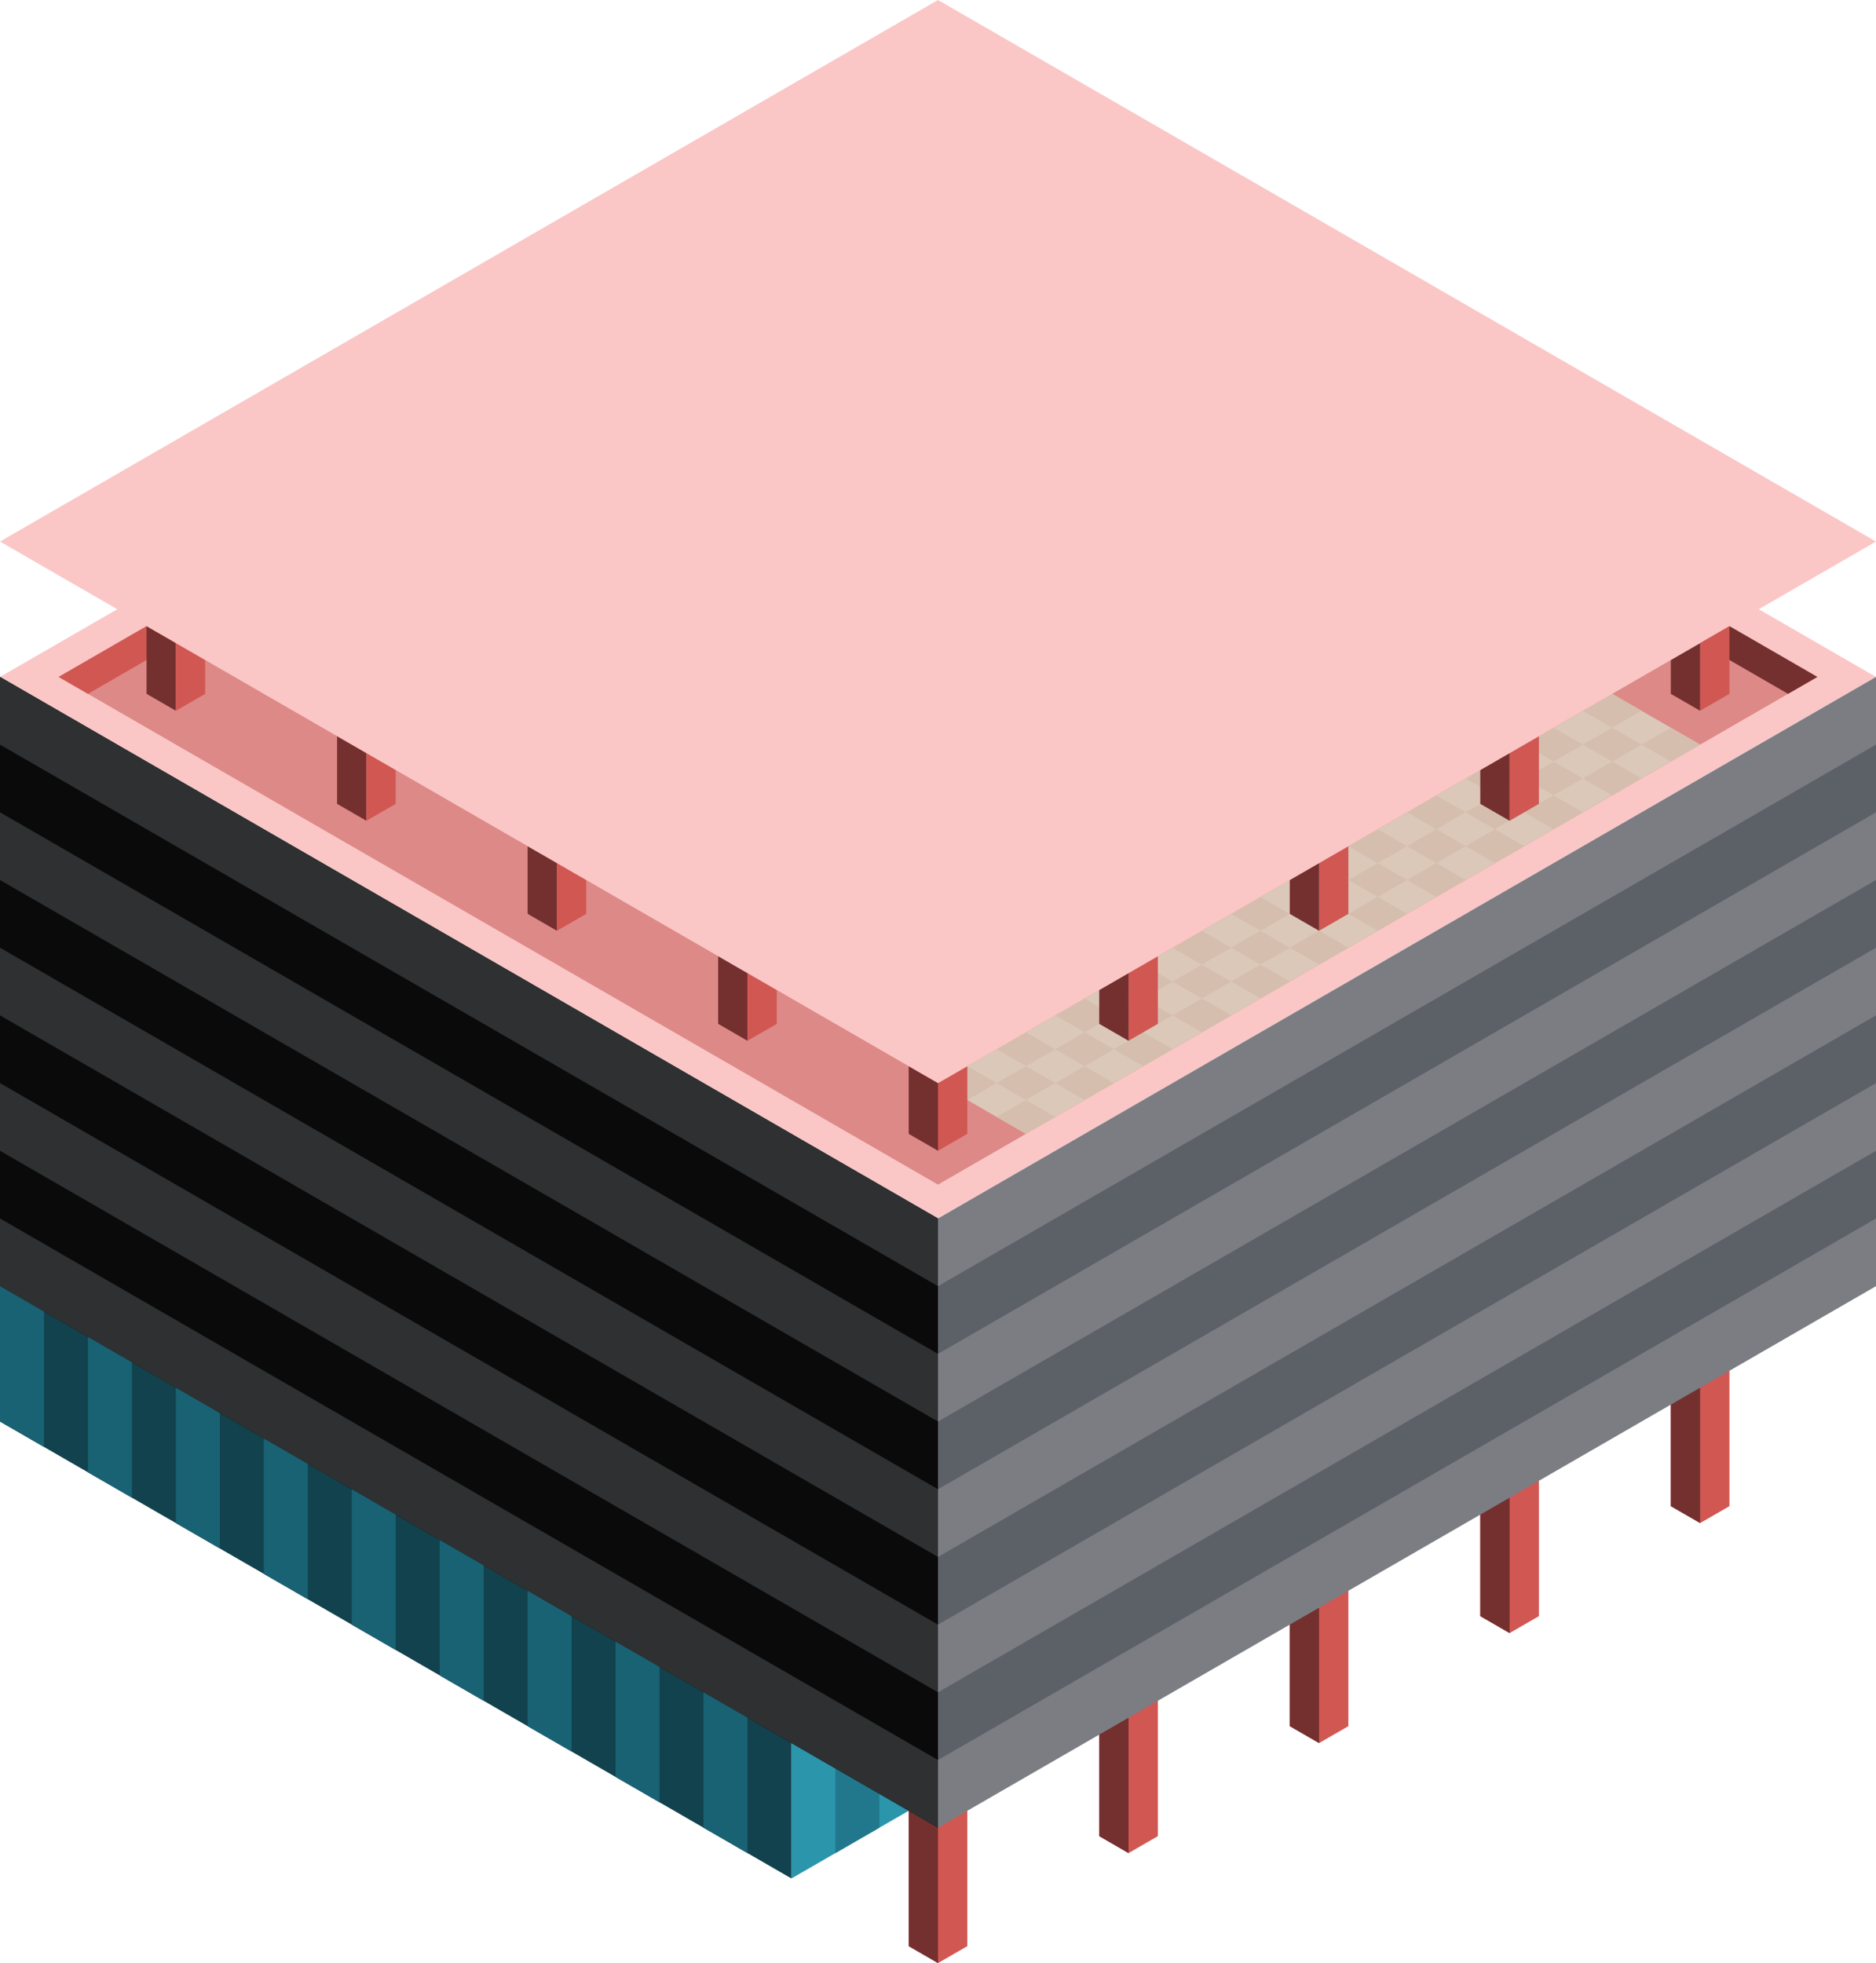 <svg id="Layer_1" data-name="Layer 1" xmlns="http://www.w3.org/2000/svg" viewBox="0 0 320 334.863">
  <defs>
    <style>
      .curtain-R-prim-light {
        fill: #2b95ac;
      }

      .exterior-R-prim {
        fill: #d15752;
      }

      .exterior-L-prim {
        fill: #73302f;
      }

      .curtain-R-prim-dark {
        fill: #21788c;
      }

      .top-light {
        fill: #fac7c6;
      }

      .top-prim {
        fill: #dd8987;
      }

      .cls-1 {
        fill: #dbc8b9;
      }

      .curtain-L-prim-dark {
        fill: #11424d;
      }

      .cls-2 {
        fill: #d5bead;
      }

      .cls-3 {
        fill: #7b7d83;
      }

      .cls-4 {
        fill: #5c6067;
      }

      .cls-5 {
        fill: #0a0a0a;
      }

      .cls-6 {
        fill: #2e3031;
      }

      .curtain-L-prim-light {
        fill: #196273;
      }
    </style>
  </defs>
  <title>Artboard 54</title>
  <g id="root">
    <path id="windows-L4" class="curtain-R-prim-light" d="M297.5,202.073V226.61L135,320.429v-23.094Z"/>
    <path id="body-L1" class="exterior-R-prim" d="M285,256.921l5,2.887,5-2.887v-23.094H285Z"/>
    <path id="body-R2" class="exterior-L-prim" d="M285,256.921V236.714l5-2.887v25.981Z"/>
    <path id="Path" class="curtain-R-prim-dark" d="M142.5,316.099v-23.094l7.5-4.33v23.094Z"/>
    <path id="body-L1-2" data-name="body-L1" class="exterior-R-prim" d="M252.5,275.685l5,2.887,5-2.887v-23.094h-10Z"/>
    <path id="body-R2-2" data-name="body-R2" class="exterior-L-prim" d="M252.5,275.685V255.477l5-2.887v25.981Z"/>
    <path id="body-L1-3" data-name="body-L1" class="exterior-R-prim" d="M220,294.449l5,2.887,5-2.887v-23.094H220Z"/>
    <path id="body-R2-3" data-name="body-R2" class="exterior-L-prim" d="M220,294.449v-20.32l5-2.887v26.094Z"/>
    <path id="body-L1-4" data-name="body-L1" class="exterior-R-prim" d="M187.5,313.213l5,2.887,5-2.887v-29.094l-10,6Z"/>
    <path id="body-R2-4" data-name="body-R2" class="exterior-L-prim" d="M187.5,313.212v-23.32l5-2.887v29.094Z"/>
    <path id="body-L1-5" data-name="body-L1" class="exterior-R-prim" d="M165,331.976V303.109l-5,2.887-5-2.887v28.867l5,2.887Z"/>
    <path id="body-R2-5" data-name="body-R2" class="exterior-L-prim" d="M160,334.863l-5-2.887V303.109l5,2.887Z"/>
    <path id="top-T1" class="top-light" d="M320,115.47,160,23.094,0,115.47l160,92.376Z"/>
    <path id="top-T2" class="top-prim" d="M160,202.073,10,115.47,160,28.868,310,115.47Z"/>
    <path id="Path-2" data-name="Path" class="exterior-R-prim" d="M15,118.357,10,115.47,160,28.868v5.773Z"/>
    <path id="Path-3" data-name="Path" class="exterior-L-prim" d="M310,115.47l-5,2.887L200,57.735V51.962Z"/>
    <path id="Path-4" data-name="Path" class="cls-1" d="M275,118.357,160,184.752l15,8.66,115-66.395Z"/>
    <path id="body-R2-6" data-name="body-R2" class="exterior-L-prim" d="M62.5,140.007l-5-2.887v-11.547l5,2.887Z"/>
    <path id="body-L1-6" data-name="body-L1" class="exterior-R-prim" d="M67.5,137.121v-5.774l-5-2.887v11.547Z"/>
    <path id="body-L1-7" data-name="body-L1" class="exterior-R-prim" d="M290,121.243l5-2.887V106.81l-5,2.887Z"/>
    <path id="body-R2-7" data-name="body-R2" class="exterior-L-prim" d="M285,118.357v-5.773l5-2.887v11.547Z"/>
    <path id="body-L1-8" data-name="body-L1" class="exterior-L-prim" d="M30,121.243l-5-2.887V106.81l5,2.887Z"/>
    <path id="body-R2-8" data-name="body-R2" class="exterior-R-prim" d="M35,118.357v-5.773l-5-2.887v11.547Z"/>
    <path id="windows-R1" class="curtain-L-prim-dark" d="M135,320.429,0,242.487V213.62l135,77.942Z"/>
    <path id="Path-5" data-name="Path" class="cls-2" d="M250,150.111l-5-2.887-5,2.887,5,2.887Z"/>
    <path id="Path-6" data-name="Path" class="cls-2" d="M260,144.338l-5-2.887-5,2.887,5,2.887Z"/>
    <path id="Path-7" data-name="Path" class="cls-2" d="M210,173.205l-5-2.887-5,2.887,5,2.887Z"/>
    <path id="Path-8" data-name="Path" class="cls-2" d="M190,184.752l-5-2.887-5,2.887,5,2.887Z"/>
    <path id="Path-9" data-name="Path" class="cls-2" d="M180,190.526l-5-2.887-5,2.887,5,2.887Z"/>
    <path id="Path-10" data-name="Path" class="cls-2" d="M280,132.791l-5-2.887-5,2.887,5,2.887Z"/>
    <path id="Path-11" data-name="Path" class="cls-2" d="M230,161.658l-5-2.887-5,2.887,5,2.887Z"/>
    <path id="Path-12" data-name="Path" class="cls-2" d="M290,127.017l-5-2.887-5,2.887,5,2.887Z"/>
    <path id="Path-13" data-name="Path" class="cls-2" d="M240,155.885l-5-2.887-5,2.887,5,2.887Z"/>
    <path id="Path-14" data-name="Path" class="cls-2" d="M270,138.564l-5-2.887-5,2.887,5,2.887Z"/>
    <path id="Path-15" data-name="Path" class="cls-2" d="M220,167.432l-5-2.887-5,2.887,5,2.887Z"/>
    <path id="Path-16" data-name="Path" class="cls-2" d="M200,178.979l-5-2.887-5,2.887,5,2.887Z"/>
    <path id="Path-17" data-name="Path" class="cls-2" d="M240,150.111l-5-2.887-5,2.887,5,2.887Z"/>
    <path id="Path-18" data-name="Path" class="cls-2" d="M250,144.338l-5-2.887-5,2.887,5,2.887Z"/>
    <path id="Path-19" data-name="Path" class="cls-2" d="M200,173.205l-5-2.887-5,2.887,5,2.887Z"/>
    <path id="Path-20" data-name="Path" class="cls-2" d="M180,184.752l-5-2.887-5,2.887,5,2.887Z"/>
    <path id="Path-21" data-name="Path" class="cls-2" d="M270,132.791l-5-2.887-5,2.887,5,2.887Z"/>
    <path id="Path-22" data-name="Path" class="cls-2" d="M220,161.658l-5-2.887-5,2.887,5,2.887Z"/>
    <path id="Path-23" data-name="Path" class="cls-2" d="M280,127.017l-5-2.887-5,2.887,5,2.887Z"/>
    <path id="Path-24" data-name="Path" class="cls-2" d="M230,155.885l-5-2.887-5,2.887,5,2.887Z"/>
    <path id="Path-25" data-name="Path" class="cls-2" d="M260,138.564l-5-2.887-5,2.887,5,2.887Z"/>
    <path id="Path-26" data-name="Path" class="cls-2" d="M210,167.432l-5-2.887-5,2.887,5,2.887Z"/>
    <path id="Path-27" data-name="Path" class="cls-2" d="M190,178.979l-5-2.887-5,2.887,5,2.887Z"/>
    <path id="Path-28" data-name="Path" class="cls-2" d="M240,144.338l-5-2.887-5,2.887,5,2.887Z"/>
    <path id="Path-29" data-name="Path" class="cls-2" d="M250,138.564l-5-2.887-5,2.887,5,2.887Z"/>
    <path id="Path-30" data-name="Path" class="cls-2" d="M200,167.432l-5-2.887-5,2.887,5,2.887Z"/>
    <path id="Path-31" data-name="Path" class="cls-2" d="M180,178.979l-5-2.887-5,2.887,5,2.887Z"/>
    <path id="Path-32" data-name="Path" class="cls-2" d="M170,184.752l-5-2.887-5,2.887,5,2.887Z"/>
    <path id="Path-33" data-name="Path" class="cls-2" d="M270,127.017l-5-2.887-5,2.887,5,2.887Z"/>
    <path id="Path-34" data-name="Path" class="cls-2" d="M220,155.885l-5-2.887-5,2.887,5,2.887Z"/>
    <path id="Path-35" data-name="Path" class="cls-2" d="M280,121.244l-5-2.887-5,2.887,5,2.887Z"/>
    <path id="Path-36" data-name="Path" class="cls-2" d="M230,150.111l-5-2.887-5,2.887,5,2.887Z"/>
    <path id="Path-37" data-name="Path" class="cls-2" d="M260,132.791l-5-2.887-5,2.887,5,2.887Z"/>
    <path id="Path-38" data-name="Path" class="cls-2" d="M210,161.658l-5-2.887-5,2.887,5,2.887Z"/>
    <path id="Path-39" data-name="Path" class="cls-2" d="M190,173.205l-5-2.887-5,2.887,5,2.887Z"/>
    <path id="windows-L4-2" data-name="windows-L4" class="cls-3" d="M320,115.47,160,207.846V311.769l160-92.376Z"/>
    <path id="windows-L1" class="cls-4" d="M160,230.94v-11.547l160-92.376V138.564Z"/>
    <path id="windows-L1-2" data-name="windows-L1" class="cls-4" d="M160,277.128v-11.547l160-92.376v11.547Z"/>
    <path id="windows-L1-3" data-name="windows-L1" class="cls-4" d="M160,254.034v-11.547l160-92.376v11.547Z"/>
    <path id="windows-L1-4" data-name="windows-L1" class="cls-4" d="M160,300.222v-11.547l160-92.376v11.547Z"/>
    <path id="windows-R1-2" data-name="windows-R1" class="cls-5" d="M160,207.846V311.769L0,219.393V115.47Z"/>
    <path id="windows-R4" class="cls-6" d="M160,219.393,0,127.017V115.47l160,92.376Z"/>
    <path id="windows-R4-2" data-name="windows-R4" class="cls-6" d="M160,242.487,0,150.111v-11.547L160,230.94Z"/>
    <path id="windows-R4-3" data-name="windows-R4" class="cls-6" d="M160,265.581,0,173.205v-11.547l160,92.376Z"/>
    <path id="windows-R4-4" data-name="windows-R4" class="cls-6" d="M160,288.675,0,196.299v-11.547l160,92.376Z"/>
    <path id="windows-R4-5" data-name="windows-R4" class="cls-6" d="M160,311.769,0,219.393v-11.547l160,92.376Z"/>
    <path id="body-L1-9" data-name="body-L1" class="exterior-R-prim" d="M257.5,140.007l5-2.887v-11.547l-5,2.887Z"/>
    <path id="body-R2-9" data-name="body-R2" class="exterior-L-prim" d="M252.5,137.121v-5.774l5-2.887v11.547Z"/>
    <path id="body-L1-10" data-name="body-L1" class="exterior-R-prim" d="M225,158.771l5-2.887v-11.547l-5,2.887Z"/>
    <path id="body-R2-10" data-name="body-R2" class="exterior-L-prim" d="M220,155.885v-5.774l5-2.887v11.547Z"/>
    <path id="body-L1-11" data-name="body-L1" class="exterior-R-prim" d="M192.5,177.535l5-2.887v-11.547l-5,2.887Z"/>
    <path id="body-R2-11" data-name="body-R2" class="exterior-L-prim" d="M187.5,174.649V168.875l5-2.887v11.547Z"/>
    <path id="body-R2-12" data-name="body-R2" class="exterior-L-prim" d="M160,196.299l-5-2.887v-11.547l5,2.887Z"/>
    <path id="body-L1-12" data-name="body-L1" class="exterior-R-prim" d="M165,193.412v-11.547l-5,2.887v11.547Z"/>
    <path id="body-R2-13" data-name="body-R2" class="exterior-L-prim" d="M127.5,177.535l-5-2.887V163.101l5,2.887Z"/>
    <path id="body-L1-13" data-name="body-L1" class="exterior-R-prim" d="M132.5,174.649v-5.774l-5-2.887v11.547Z"/>
    <path id="body-R2-14" data-name="body-R2" class="exterior-L-prim" d="M95,158.771l-5-2.887v-11.547l5,2.887Z"/>
    <path id="body-L1-14" data-name="body-L1" class="exterior-R-prim" d="M100,155.885v-5.774l-5-2.887v11.547Z"/>
    <path id="anchor_0_184.752_320" class="top-light" d="M0,92.376,160,0,320,92.376l-160,92.376Z"/>
    <path id="Path-40" data-name="Path" class="curtain-L-prim-light" d="M7.5,246.817v-23.094l-7.5-4.33v23.094Z"/>
    <path id="Path-41" data-name="Path" class="curtain-L-prim-light" d="M37.5,264.138V241.044l-7.5-4.33v23.094Z"/>
    <path id="Path-42" data-name="Path" class="curtain-L-prim-light" d="M67.5,281.458v-23.094l-7.5-4.33v23.094Z"/>
    <path id="Path-43" data-name="Path" class="curtain-L-prim-light" d="M97.5,298.779v-23.094l-7.5-4.33v23.094Z"/>
    <path id="Path-44" data-name="Path" class="curtain-L-prim-light" d="M22.5,255.477v-23.094l-7.5-4.33v23.094Z"/>
    <path id="Path-45" data-name="Path" class="curtain-L-prim-light" d="M52.5,272.798V249.704l-7.5-4.33v23.094Z"/>
    <path id="Path-46" data-name="Path" class="curtain-L-prim-light" d="M82.5,290.118v-23.094l-7.5-4.33v23.094Z"/>
    <path id="Path-47" data-name="Path" class="curtain-L-prim-light" d="M112.5,307.439V284.345l-7.5-4.33v23.094Z"/>
    <path id="Path-48" data-name="Path" class="curtain-L-prim-light" d="M127.5,316.099v-23.094l-7.5-4.33v23.094Z"/>
  </g>
</svg>
